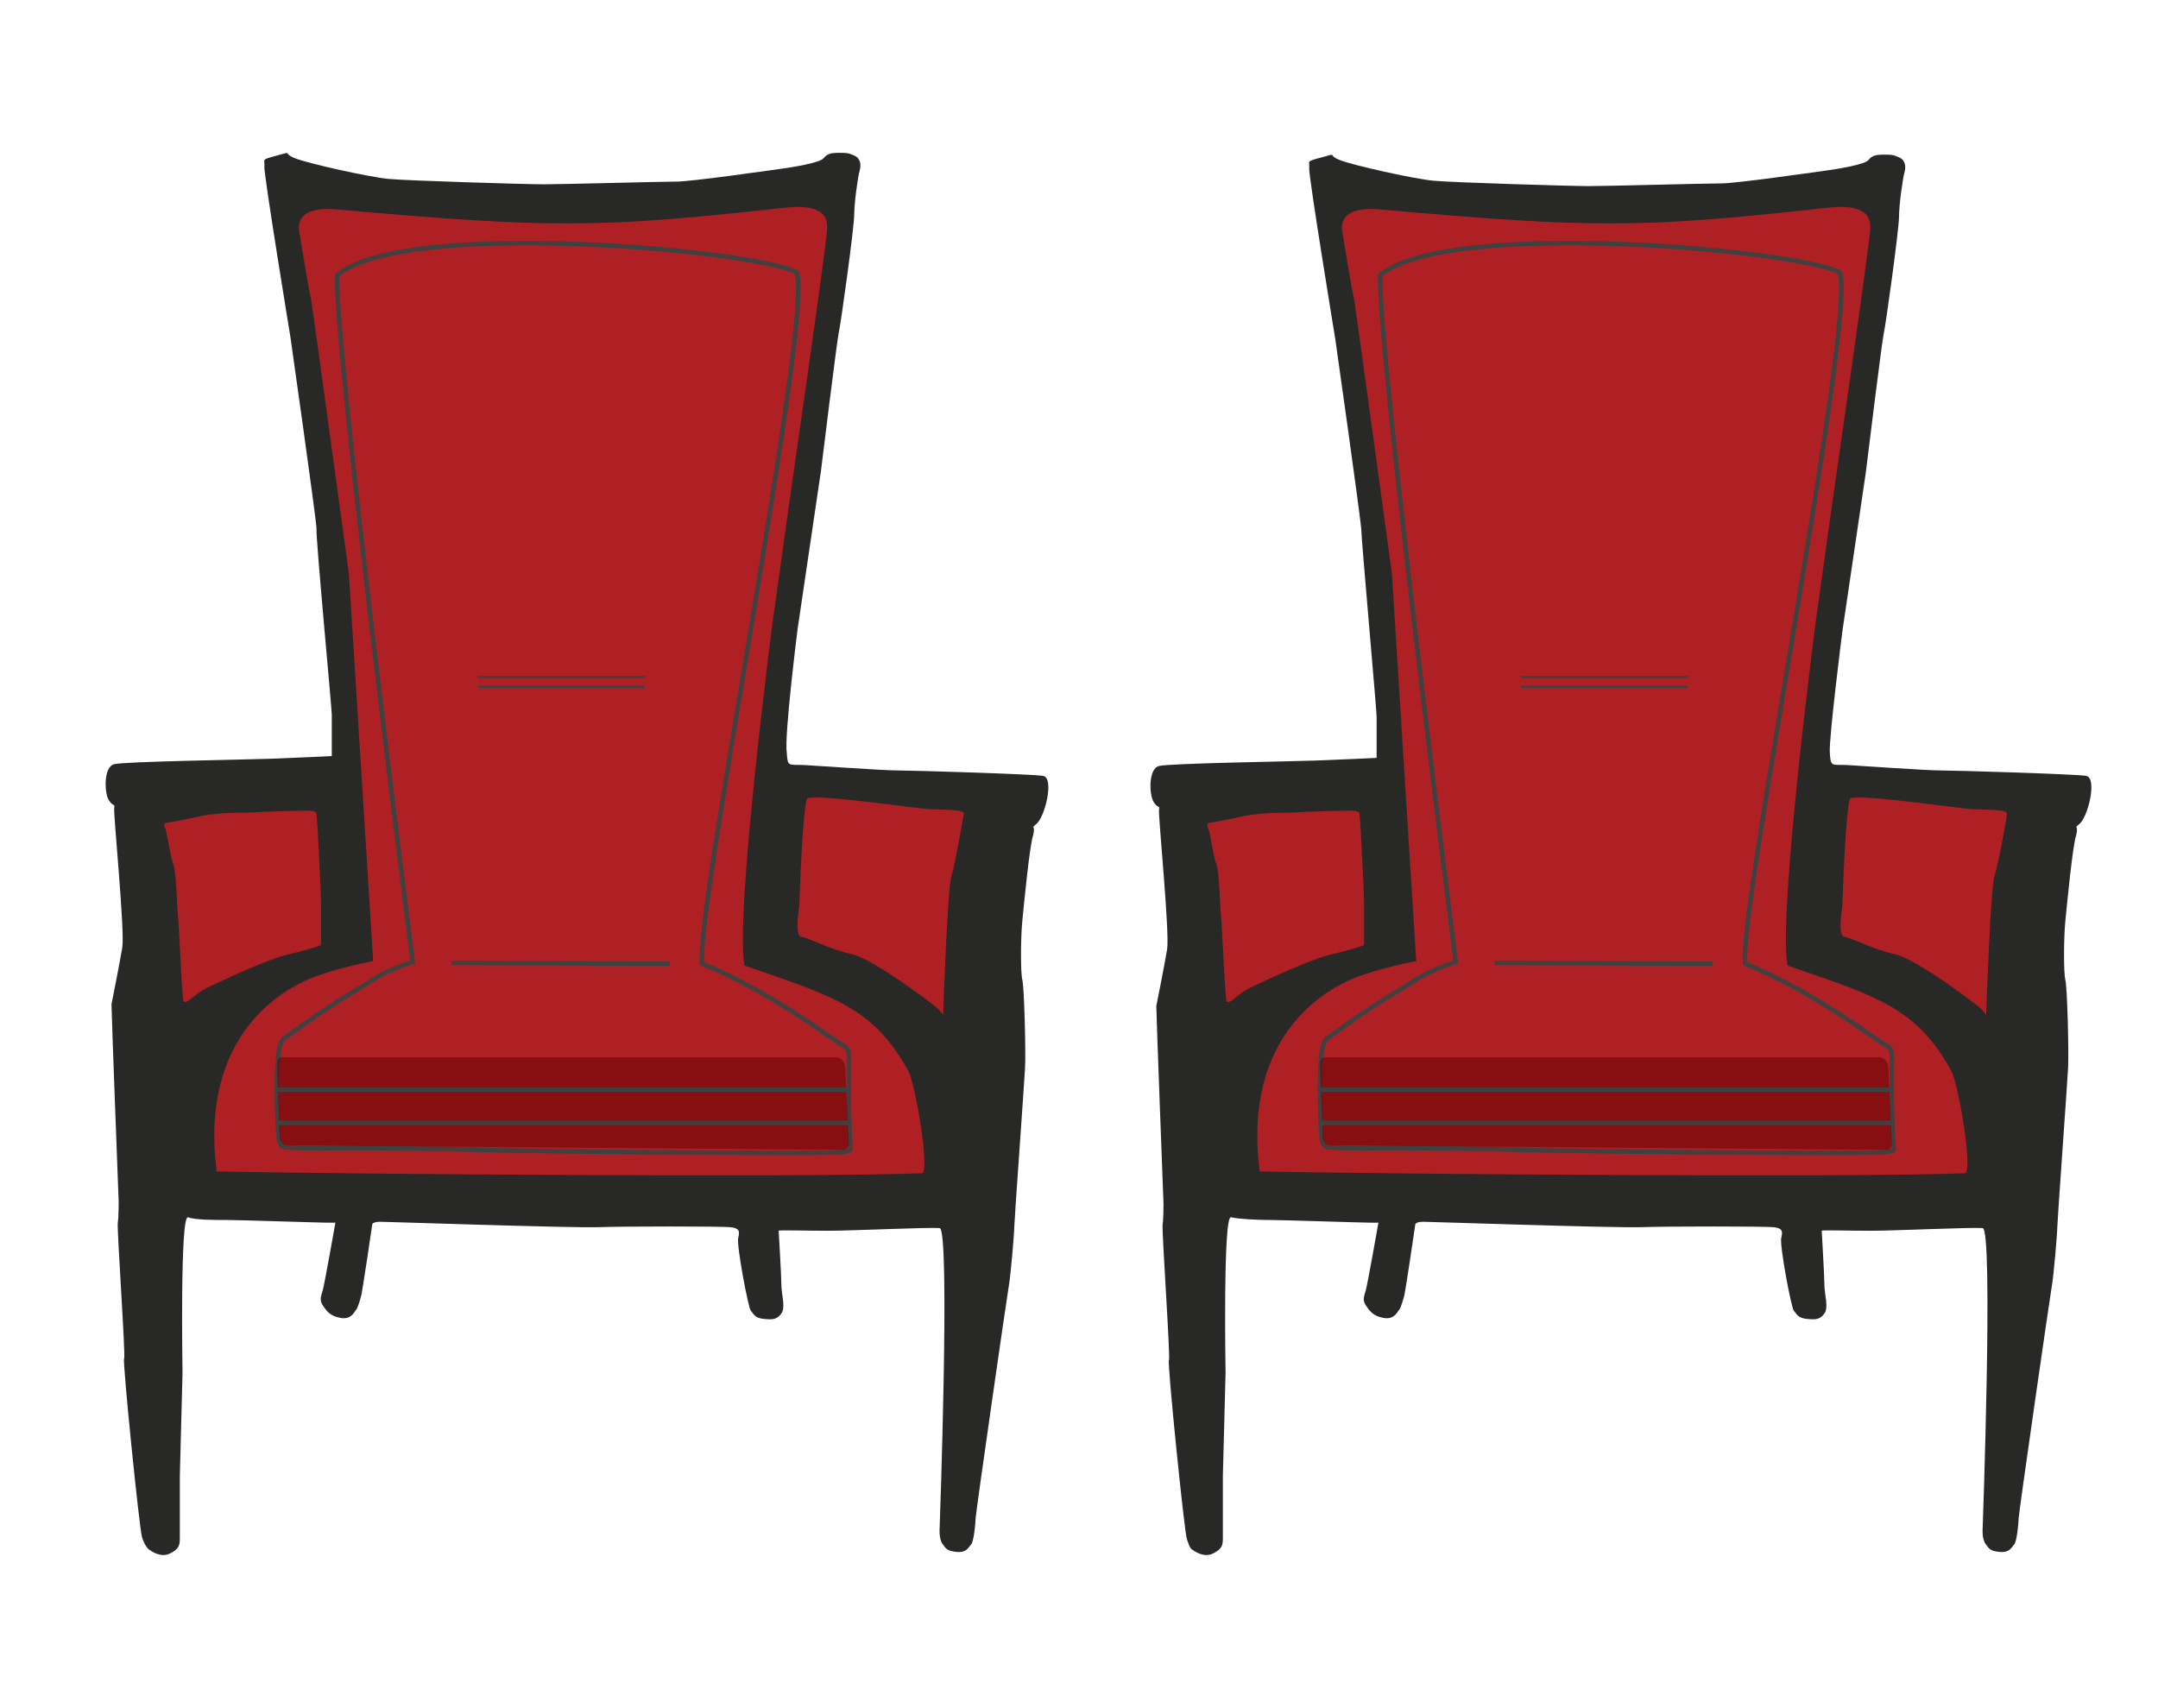 <?xml version="1.0" encoding="utf-8"?>
<!-- Generator: Adobe Illustrator 21.1.0, SVG Export Plug-In . SVG Version: 6.00 Build 0)  -->
<svg version="1.1" xmlns="http://www.w3.org/2000/svg" xmlns:xlink="http://www.w3.org/1999/xlink" x="0px" y="0px"
	 viewBox="0 0 240 190" style="enable-background:new 0 0 240 190;" xml:space="preserve">
<style type="text/css">
	.st0{display:none;}
	.st1{display:inline;}
	.st2{fill:#282827;}
	.st3{fill:#A80B0B;}
	.st4{fill:#AE2024;}
	.st5{fill:none;stroke:#3F4040;stroke-miterlimit:10;}
	.st6{opacity:0.53;fill:#660000;enable-background:new    ;}
	.st7{display:inline;fill:#939292;}
	.st8{fill:#1A0F10;}
	.st9{fill:#939292;}
	.st10{fill-rule:evenodd;clip-rule:evenodd;fill:#282827;}
	.st11{fill-rule:evenodd;clip-rule:evenodd;fill:#AE2024;}
	.st12{fill-rule:evenodd;clip-rule:evenodd;fill:none;stroke:#3F4040;stroke-width:0.5;stroke-miterlimit:10;}
	.st13{opacity:0.53;fill-rule:evenodd;clip-rule:evenodd;fill:#660000;}
	.st14{fill:none;stroke:#3F4040;stroke-width:0.5;stroke-miterlimit:10;}
	.st15{fill:none;stroke:#3F4040;stroke-width:0.25;stroke-miterlimit:10;}
</style>
<g id="Layer_1" class="st0">
	<g id="Layer_1_1_" class="st1">
		<g>
			<path class="st2" d="M132.2,172.9c1.2,0.9,2.1,0.7,2.4,0.5c1-0.5,1.1-0.9,1.1-1.7c0-2.4,0-7,0-7l0.3-11.6l0.6-13.3V138
				c0,0,0-0.4-0.3-0.6c-0.6-0.4-1.2-0.1-0.9-0.6s0.3-1.4,1.2-1.2s3,0.3,4.4,0.3s10.4,0.3,11.3,0.3c1,0,0.9,0,0.9,0s-1.2,6.9-1.5,7.5
				c-0.2,0.6-0.4,1.1,0,1.7c0.4,0.6,0.8,1.2,2,1.5s1.5-0.7,1.7-0.9s0.5-1.3,0.6-1.7s1.2-7.7,1.2-7.8s0.2-0.3,0.9-0.3
				c0.7,0.1,21.5,0.7,24.4,0.6c2.9-0.1,13.8-0.1,14.8,0s1.1,0.4,0.9,1.2s1.1,7.8,1.5,8.1c0.3,0.4,0.4,0.8,1.5,0.9
				c1,0.1,1.5,0.1,2-0.6c0.5-0.7,0-2.1,0-3.2c0-1-0.3-5.9-0.3-6.1c0-0.2,3,0,5.5,0s11.2-0.4,12.5-0.3c1.2,0.1,1.2-0.3,1.2,0.3
				s-0.7,1.1-0.7,1.1s-0.4,0.2-0.4,0.4c0,0.9,0,31.9,0,31.9s-0.1,1.1,0.3,1.7c0.4,0.6,0.6,0.8,1.4,0.9c1.3,0.2,1.5-0.5,1.8-0.8
				s0.5-2.4,0.5-3c0-0.5,3.5-25,3.8-26.1c0.2-1.1,0.3-2.3-0.3-2.9c-0.6-0.6-1.1-1.2-0.3-1.7s1.2-1.2,1.1-1.9c0-0.6,1.1-16,1.2-17.8
				s-0.1-9.2-0.3-9.9s-0.2-4.7,0-6.7s0.8-8.3,1.2-9.6c0.3-1.2-0.5-1.6,0.3-1.7s0.6,0.5,0.9-0.3c0.3-0.8,0.6-2.8,0.6-3.5
				s0.7-0.9-0.6-1.2c-1.2-0.2-14.5-0.6-16.2-0.6s-8.6-0.5-10.4-0.6s-1.9,0.3-2-1.5c-0.1-1.7,1.5-13.6,1.5-13.6l2.6-17.7
				c0,0,1.8-14.9,2-15.7s1.7-11.7,1.7-13.1s0.4-4.2,0.6-4.9c0.2-0.7,0.1-1.4-0.6-1.7c-0.7-0.4-0.8-0.3-1.7-0.3s-1.3,0.1-1.7,0.6
				s-3.4,1-4.9,1.2s-9.9,1.4-11.6,1.5S178.6,20,176.5,20c-2,0-15.3-0.4-17.4-0.6s-9-1.8-10.4-2.3c-1.5-0.6-0.1-0.8-2-0.3
				c-1.9,0.6-1.3,0.4-1.5,1.2c-0.1,0.7,2.9,19.1,2.9,19.1s3,20.6,2.9,21.5c-0.1,0.9,1.7,20.2,1.7,20.9s0,4.6,0,4.6s-4.2,0.2-7,0.3
				c-2.8,0.1-16.2,0.3-17.4,0.6c-1.2,0.3-1.3,0-1.2,0.6c0.1,0.6,0.1,2.7,0.6,3.5c0.5,0.8,0.7,0.3,0.6,0.9s1.2,13.8,0.9,15.7
				c-0.3,1.8-1.2,6.4-1.2,6.4c0,1.1,0.8,22.2,0.8,22.2s0,1.7-0.1,2.3c-0.1,0.9,1.1,0.3,1,1c0,0.8-0.3,1.3-0.9,1.7
				c-0.6,0.5,0.8,12.3,0.6,12.5s1.7,19.1,2,20S132.1,172.8,132.2,172.9z"/>
			<path class="st3" d="M134.8,88.5c2.9-0.5,3.5-0.8,5.3-1.1c1.8-0.3,2.8-0.2,4.4-0.3c1.6-0.1,7.6-0.3,8-0.3
				c0.5,0.1,0.5,0.1,0.6,0.6s0.5,11.2,0.6,11.9c0,0.7,0,6,0,6.1s-1.8,0.8-4.2,1.4s-7.2,3.2-9.1,4.2c-2,0.9-2.4,1.8-3,2.2
				c-0.6,0.4-0.5-0.7-0.6-1.4c-0.1-0.7-0.4-9.3-0.6-10.3c-0.1-1-0.2-6.2-0.6-7.2c-0.4-1-0.8-4-0.8-4.4
				C134.7,89.5,134,88.7,134.8,88.5z"/>
			<path class="st3" d="M201.9,87.7c1.3-0.6,14.4,1.3,16.4,1.4c1.9,0.1,4.8,0,4.7,0.6c-0.1,0.5-1.2,6.9-1.7,8.3s-1.1,17.3-1.1,18
				s0.1,0.1-0.8-0.6s-8.8-6.7-11.6-7.2c-2.8-0.6-5.7-2.1-6.7-2.2c-0.9-0.1-0.3-3.4-0.3-4.2C200.8,101.1,201.3,88,201.9,87.7z"/>
			<path class="st4" d="M157.3,106.3c0,0-4.2,0.8-7,2c-2.8,1.1-10.5,4.9-11.5,5.9s-2.1-1.2-1.4,1.7c0.7,2.9,0.5,3.8-0.3,5.9
				s-0.5,2.9,0,4.2c0.5,1.3-1.7,2.3,1.1,3.1s5.4,0.3,8.4,0.3s16.9-0.1,20.1,0c3.2,0.1,26.9,0.3,30.2,0.3s16.6,0.5,20.1,0.3
				s3.7,0.5,3.6-0.6c0-1,0.3-5.8,0-6.4c-0.3-0.7-0.6-3.5-0.3-3.9c0.3-0.5,1.4-1,0.3-1.4c-1.1-0.4-11.9-7.3-21.8-10.6
				c-1.1-5.6,0.8-12.7,0.3-14.5c-0.1-0.3,2.8-23.8,2.8-23.8s1.6-11.5,1.7-12.3s2-12.8,2-14.3s1.5-9.1,1.7-10.1s0.9-7,0.8-7.8
				s1.2-2.5-0.6-2.5s-3.3,0-4.2,0.3s-7.9,1.9-9.5,2c-1.6,0-14.1,0.4-16.8,0.6c-2.7,0.1-12.9-1-14.8-0.8s-9.5-1.3-10.3-1.4
				c-0.9-0.1-1.8-0.2-2.2,0.3s-1-0.1-0.8,1.1c0.1,1.2,1.2,7.5,1.4,8.7c0.2,1.2,4.2,30.8,4.2,30.8l2,21.5L157.3,106.3z"/>
			<path class="st5" d="M158.3,106.2c0,0-3.5,0.7-6.4,1.9c-2.7,1-4.4,1.9-7.7,3.7c-0.6,0.3-3.7,1.5-3.8,4.5
				c-0.2,2.9,0.1,2.7,0.2,4.8c0.1,2.5,0,2.6,0,3.9c0,1.1,0.2,1.9,0.4,2.4c0.1,0.2,0.3,0.5,0.6,0.5c3.6,0.3,6.5,0.1,9.3,0.1
				s13.1,0.1,16.1,0.2c3,0.1,24.4,0.3,27.5,0.3s14.9,0.1,18.1,0c2.5,0,3.1-0.2,3.1-0.4c-0.1-1.5-0.2-4.6-0.2-5.8
				c0-0.9,0-3.4-0.1-4.1c0-0.9,0.3-1.8-0.7-2.2c-1-0.4-9.5-6.3-18.4-9.5c-1-5.4,0.8-12.3,0.3-14.1c-0.1-0.3,2.5-23.1,2.5-23.1
				s1.5-11.1,1.5-12c0.1-0.8,1.8-12.4,1.8-13.9s1.4-8.8,1.5-9.8s0.8-6.8,0.8-7.6s1.1-2.4-0.5-2.4s-3,0-3.8,0.3
				c-0.9,0.3-7.2,1.9-8.6,1.9s-12.8,0.4-15.3,0.5c-2.4,0.1-11.7-1-13.5-0.8s-8.6-1.3-9.4-1.4c-0.8-0.1-1.7-0.2-2,0.3
				c-0.4,0.5-0.9-0.1-0.8,1.1c0.1,1.2,1.1,7.2,1.3,8.4s3.8,29.9,3.8,29.9l1.8,20.9L158.3,106.2z"/>
			<path class="st6" d="M215.5,127.5c0,0.5-0.4,0.9-0.9,0.9l-72.9-0.6c-0.5,0-0.9-0.4-0.9-0.9l-0.3-8.7c0-0.4,0.3-0.7,0.7-0.7H214
				c0.6,0,1.2,0.5,1.2,1.1L215.5,127.5z"/>
			<line class="st5" x1="142.7" y1="121.3" x2="212.4" y2="121.3"/>
			<line class="st5" x1="160.5" y1="106.1" x2="193.6" y2="106.3"/>
			<line class="st5" x1="143" y1="124.8" x2="212.7" y2="124.8"/>
		</g>
		<g>
			<path class="st2" d="M14.1,172.9c1.2,0.9,2.1,0.7,2.4,0.5c1-0.5,1.1-0.9,1.1-1.7c0-2.4,0-7,0-7l0.3-11.6l0.6-13.3V138
				c0,0,0-0.4-0.3-0.6c-0.6-0.4-1.2-0.1-0.9-0.6c0.3-0.5,0.3-1.4,1.2-1.2c0.8,0.3,3,0.3,4.4,0.3s10.4,0.3,11.3,0.3c1,0,0.9,0,0.9,0
				s-1.2,6.9-1.5,7.5c-0.2,0.6-0.4,1.1,0,1.7c0.4,0.6,0.8,1.2,2,1.5s1.5-0.7,1.7-0.9s0.5-1.3,0.6-1.7s1.2-7.7,1.2-7.8
				s0.2-0.3,0.9-0.3c0.7,0.1,21.5,0.7,24.4,0.6c2.9-0.1,13.8-0.1,14.8,0s1.1,0.4,0.9,1.2s1.1,7.8,1.5,8.1c0.3,0.4,0.4,0.8,1.5,0.9
				c1,0.1,1.5,0.1,2-0.6c0.5-0.7,0-2.1,0-3.2c0-1-0.3-5.9-0.3-6.1c0-0.2,3,0,5.5,0s11.2-0.4,12.5-0.3s1.2-0.3,1.2,0.3
				c-0.1,0.6-0.7,1.1-0.7,1.1s-0.4,0.2-0.4,0.4c0,0.9,0,31.9,0,31.9s-0.1,1.1,0.3,1.7c0.4,0.6,0.6,0.8,1.4,0.9
				c1.3,0.2,1.5-0.5,1.8-0.8s0.5-2.4,0.5-3c0-0.5,3.5-25,3.8-26.1c0.2-1.1,0.3-2.3-0.3-2.9c-0.6-0.6-1.1-1.2-0.3-1.7
				s1.2-1.2,1.1-1.9c0-0.6,1.1-16,1.2-17.8c0.1-1.9-0.1-9.2-0.3-9.9s-0.2-4.7,0-6.7s0.8-8.3,1.2-9.6s-0.5-1.6,0.3-1.7
				s0.6,0.5,0.9-0.3s0.6-2.8,0.6-3.5s0.7-0.9-0.6-1.2c-1.2-0.2-14.5-0.6-16.2-0.6s-8.6-0.5-10.4-0.6s-1.9,0.3-2-1.5
				c-0.1-1.7,1.5-13.6,1.5-13.6L90,52c0,0,1.8-14.9,2-15.7c0.2-0.8,1.7-11.7,1.7-13.1s0.4-4.2,0.6-4.9s0.1-1.4-0.6-1.7
				c-0.7-0.4-0.8-0.3-1.7-0.3c-0.9,0-1.3,0.1-1.7,0.6c-0.4,0.5-3.4,1-4.9,1.2s-9.9,1.4-11.6,1.5c-1.7,0-12.8,0.3-14.8,0.3
				s-15.3-0.4-17.4-0.6s-9-1.8-10.4-2.3c-1.5-0.6-0.1-0.8-2-0.3s-1.3,0.4-1.5,1.2C27.6,18.6,30.6,37,30.6,37s3,20.6,2.9,21.5
				s1.7,20.2,1.7,20.9s0,4.6,0,4.6s-4.2,0.2-7,0.3c-2.8,0.1-16.2,0.3-17.4,0.6s-1.3,0-1.2,0.6s0.1,2.7,0.6,3.5s0.7,0.3,0.6,0.9
				c-0.1,0.6,1.2,13.8,0.9,15.7c-0.3,1.8-1.2,6.4-1.2,6.4c0,1.1,0.8,22.2,0.8,22.2s0,1.7-0.1,2.3c-0.1,0.9,1.1,0.3,1,1
				c0,0.8-0.3,1.3-0.9,1.7c-0.6,0.5,0.8,12.3,0.6,12.5s1.7,19.1,2,20C13.8,172.6,14,172.8,14.1,172.9z"/>
			<path class="st3" d="M16.7,88.5c2.9-0.5,3.5-0.8,5.3-1.1c1.8-0.3,2.8-0.2,4.4-0.3s7.6-0.3,8-0.3S35,87,35,87.4
				c0.1,0.5,0.5,11.2,0.6,11.9c0,0.7,0,6,0,6.1s-1.8,0.8-4.2,1.4s-7.2,3.2-9.1,4.2c-2,0.9-2.4,1.8-3,2.2s-0.5-0.7-0.6-1.4
				s-0.4-9.3-0.6-10.3c-0.1-1-0.2-6.2-0.6-7.2s-0.8-4-0.8-4.4C16.7,89.5,15.9,88.7,16.7,88.5z"/>
			<path class="st3" d="M83.9,87.7c1.3-0.6,14.4,1.3,16.4,1.4s4.8,0,4.7,0.6c-0.1,0.5-1.2,6.9-1.7,8.3s-1.1,17.3-1.1,18
				s0.1,0.1-0.8-0.6s-8.8-6.7-11.6-7.2c-2.8-0.6-5.7-2.1-6.7-2.2c-0.9-0.1-0.3-3.4-0.3-4.2C82.8,101.1,83.2,88,83.9,87.7z"/>
			<path class="st4" d="M39.2,106.3c0,0-4.2,0.8-7,2c-2.8,1.1-10.5,4.9-11.5,5.9s-2.1-1.2-1.4,1.7c0.7,2.9,0.5,3.8-0.3,5.9
				s-0.5,2.9,0,4.2s-1.7,2.3,1.1,3.1s5.4,0.3,8.4,0.3s16.9-0.1,20.1,0s26.9,0.3,30.2,0.3s16.6,0.5,20.1,0.3s3.7,0.5,3.6-0.6
				c0-1,0.3-5.8,0-6.4c-0.3-0.7-0.6-3.5-0.3-3.9c0.3-0.5,1.4-1,0.3-1.4s-11.9-7.3-21.8-10.6c-1.1-5.6,0.8-12.7,0.3-14.5
				c0.1-0.6,3-24.1,3-24.1s1.6-11.5,1.7-12.3s2-12.8,2-14.3s1.5-9.1,1.7-10.1c0.2-1,0.9-7,0.8-7.8c0-0.9,1.2-2.5-0.6-2.5
				c-1.8,0-3.3,0-4.2,0.3c-0.9,0.3-7.9,1.9-9.5,2s-14.1,0.4-16.8,0.6s-12.9-1-14.8-0.8s-9.5-1.3-10.3-1.4c-0.9-0.1-1.8-0.2-2.2,0.3
				c-0.4,0.5-1-0.1-0.8,1.1s1.2,7.5,1.4,8.7c0.2,1.2,4.2,30.8,4.2,30.8l2,21.5L39.2,106.3z"/>
			<path class="st5" d="M40.3,106.2c0,0-3.5,0.7-6.4,1.9c-2.7,1-4.4,1.9-7.7,3.7c-0.6,0.3-3.7,1.5-3.8,4.5c-0.2,2.9,0.1,2.7,0.2,4.8
				c0.1,2.5,0,2.6,0,3.9c0,1.1,0.2,1.9,0.4,2.4c0.1,0.2,0.3,0.5,0.6,0.5c3.6,0.3,6.5,0.1,9.3,0.1s13.1,0.1,16.1,0.2
				c3,0.1,24.4,0.3,27.5,0.3s14.9,0.1,18.1,0c2.5,0,3.1-0.2,3.1-0.4c-0.1-1.5-0.2-4.6-0.2-5.8c0-0.9,0-3.4-0.1-4.1
				c0-0.9,0.3-1.8-0.7-2.2c-1-0.4-9.5-6.3-18.4-9.5c-1-5.4,0.8-12.3,0.3-14.1c-0.1-0.3,2.5-23.1,2.5-23.1s1.5-11.1,1.5-12
				c0.1-0.8,1.8-12.4,1.8-13.9s1.4-8.8,1.5-9.8s0.8-6.8,0.8-7.6s1.1-2.4-0.5-2.4s-3,0-3.8,0.3c-0.9,0.3-7.2,1.9-8.6,1.9
				c-1.5,0-12.8,0.4-15.3,0.5c-2.4,0.1-11.7-1-13.5-0.8s-8.6-1.3-9.4-1.4c-0.8-0.1-1.7-0.2-2,0.3c-0.4,0.5-0.9-0.1-0.8,1.1
				c0.1,1.2,1.1,7.2,1.3,8.4s3.8,29.9,3.8,29.9l1.8,20.9L40.3,106.2z"/>
			<path class="st6" d="M97.5,127.5c0,0.5-0.4,0.9-0.9,0.9l-72.9-0.6c-0.5,0-0.9-0.4-0.9-0.9l-0.3-8.7c0-0.4,0.3-0.7,0.7-0.7h72.7
				c0.6,0,1.2,0.5,1.2,1.1L97.5,127.5z"/>
			<line class="st5" x1="24.7" y1="121.3" x2="94.4" y2="121.3"/>
			<line class="st5" x1="42.4" y1="106.1" x2="75.6" y2="106.3"/>
			<line class="st5" x1="25" y1="124.8" x2="94.7" y2="124.8"/>
		</g>
	</g>
	<g id="Layer_2">
		<path class="st7" d="M28.5,91.9c3.2-0.5,3.8-0.9,5.7-1.2c1.9-0.3,3.1-0.2,4.8-0.3s8.2-0.4,8.7-0.3s0.5,0.1,0.6,0.6
			s0.5,12.1,0.6,12.9s0,6.5,0,6.6s-2,0.8-4.5,1.5s-7.8,3.5-9.9,4.5s-2.6,2-3.3,2.4c-0.7,0.5-0.5-0.8-0.6-1.5S30.1,107,30,106
			s-0.2-6.7-0.6-7.8s-0.8-4.3-0.9-4.8C28.5,92.9,27.7,92.1,28.5,91.9z"/>
		<g class="st1">
			<path class="st8" d="M11.4,175.6c1.2,0.9,2.4,0.1,2.7,0.3s0.7,0.4,0.3,0.3c-0.4-0.1,0.6-9,0.6-9l0.3-12l0.6-13.8v-1.8
				c0,0,0.4-0.3-0.3-0.6s-1.2-0.1-0.9-0.6s0.3-1.5,1.2-1.2c0.9,0.3,3.1,0.3,4.5,0.3c1.4,0,10.7,0.3,11.7,0.3s0.9,0,0.9,0
				s-1.3,7.1-1.5,7.8s-0.4,1.2,0,1.8s0.9,1.3,2.1,1.5c1.2,0.2,1.6-0.7,1.8-0.9s0.5-1.4,0.6-1.8c0.1-0.4,1.2-8,1.2-8.1
				s0.2-0.4,0.9-0.3s22.3,0.7,25.2,0.6c3-0.1,14.3-0.1,15.3,0s1.1,0.4,0.9,1.2s1.2,8,1.5,8.4s0.4,0.8,1.5,0.9
				c1.1,0.1,1.6,0.1,2.1-0.6c0.5-0.7,0-2.2,0-3.3c0-1-0.3-6.1-0.3-6.3s3.1,0,5.7,0s11.6-0.4,12.9-0.3c1.3,0.1,1.3-0.4,1.2,0.3
				c-0.1,0.7-0.9,1.2-0.9,1.2s-0.3-0.7-0.3,0.3s0,33,0,33s0.1,1.1,0.6,1.8s-0.2,0.8,1.2,0.9c1.4,0.1,1.1-0.4,1.5-0.6
				c0.4-0.2,0.7-2.9,0.9-3.3c0.2-0.4,3.7-25.8,3.9-27s0.3-2.3-0.3-3c-0.6-0.7-1.1-1.2-0.3-1.8c0.8-0.6,1.4-0.9,1.2-1.5
				c-0.2-0.6,1.1-17,1.2-18.9c0.1-2-0.1-9.5-0.3-10.2c-0.2-0.7-0.3-4.8,0-6.9s0.9-8.6,1.2-9.9c0.3-1.3-0.5-1.7,0.3-1.8
				c0.8-0.1,0.6,0.6,0.9-0.3s0.6-2.9,0.6-3.6s0.7-1-0.6-1.2c-1.3-0.2-15-0.6-16.8-0.6s-8.9-0.5-10.8-0.6s-2,0.3-2.1-1.5
				c0-1.8,1.6-14.2,1.6-14.2l2.7-18.3c0,0,1.9-15.4,2.1-16.2s1.8-12.1,1.8-13.5s0.4-4.4,0.6-5.1c0.2-0.7,0.1-1.4-0.6-1.8
				s-0.8-0.3-1.8-0.3s-1.4,0.1-1.8,0.6s-3.6,1-5.1,1.2c-1.6,0.2-10.3,1.5-12,1.5s-13.2,0.3-15.3,0.3s-15.8-0.4-18-0.6
				s-9.3-1.8-10.8-2.4c-1.5-0.6-0.1-0.9-2.1-0.3s-1.4,0.4-1.5,1.2c-0.1,0.8,3,19.8,3,19.8s3.1,21.3,3,22.2s1.8,20.9,1.8,21.6
				c0,0.7,0,4.8,0,4.8s-4.3,0.2-7.2,0.3c-2.9,0.1-16.8,0.3-18,0.6c-1.2,0.3-1.3,0-1.2,0.6C6.5,85.8,6.5,88,7,88.8s0.7,0.3,0.6,0.9
				s1.2,14.3,0.9,16.2s-1.2,6.6-1.2,6.6c0,1.1,0.9,24.6,0.9,24.6s-0.6,0.1,0,0.9c0.6,0.8,0.9,0.1,0.9,0.9s-0.3,1.3-0.9,1.8
				s0.8,12.8,0.6,12.9s1.8,19.8,2.1,20.7C11.1,175.4,11.3,175.5,11.4,175.6z"/>
			<path class="st9" d="M41.2,109c0,0-3.7,0.8-6.2,2c-2.4,1.1-9.2,4.9-10.1,5.9s-1.9-1.2-1.2,1.7c0.6,2.9,0.5,3.9-0.2,5.9
				s-0.5,2.9,0,4.2c0.5,1.3-1.5,2.3,1,3.1s4.7,0.3,7.4,0.3s14.9-0.1,17.8,0s23.7,0.3,26.7,0.3s14.7,0.5,17.8,0.3
				c3.1-0.2,3.2,0.5,3.2-0.6c0-1,0.2-5.8,0-6.5s-0.6-3.5-0.2-3.9c0.3-0.5,1.2-1,0.2-1.4s-10.5-7.3-19.3-10.7
				c-1-5.6,0.8-12.8,0.2-14.6c-0.1-0.5,2.4-24,2.4-24s1.4-11.5,1.5-12.4s1.7-12.8,1.7-14.3s1.3-9.1,1.5-10.1c0.1-1,0.8-7,0.7-7.9
				c0-0.9,1.1-2.5-0.5-2.5s-2.9,0-3.7,0.3c-0.8,0.3-7,1.9-8.4,2c-1.4,0-12.4,0.4-14.8,0.6c-2.4,0.1-11.4-1-13.1-0.8
				c-1.7,0.2-8.4-1.3-9.1-1.4c-0.8-0.1-1.6-0.2-2,0.3s-0.9-0.1-0.7,1.1c0.1,1.2,1,7.5,1.2,8.7s3.7,30.9,3.7,30.9L40.5,87L41.2,109z"
				/>
		</g>
		<g class="st1">
			<path class="st8" d="M129.1,175.6c1.2,0.9,2.4,0.1,2.7,0.3s0.7,0.4,0.3,0.3c-0.4-0.1,0.6-9,0.6-9l0.3-12l0.6-13.8v-1.8
				c0,0,0.4-0.3-0.3-0.6s-1.2-0.1-0.9-0.6s0.3-1.5,1.2-1.2s3.1,0.3,4.5,0.3s10.7,0.3,11.7,0.3s0.9,0,0.9,0s-1.3,7.1-1.5,7.8
				s-0.4,1.2,0,1.8s0.9,1.3,2.1,1.5c1.2,0.2,1.6-0.7,1.8-0.9s0.5-1.4,0.6-1.8c0.1-0.4,1.2-8,1.2-8.1s0.2-0.4,0.9-0.3
				s22.3,0.7,25.2,0.6s14.3-0.1,15.3,0s1.1,0.4,0.9,1.2c-0.2,0.8,1.2,8,1.5,8.4s0.4,0.8,1.5,0.9s1.6,0.1,2.1-0.6
				c0.5-0.7,0-2.2,0-3.3c0-1-0.3-6.1-0.3-6.3s3.1,0,5.7,0c2.6,0,11.6-0.4,12.9-0.3c1.3,0.1,1.3-0.4,1.2,0.3s-0.9,1.2-0.9,1.2
				s-0.3-0.7-0.3,0.3s0,33,0,33s0.1,1.1,0.6,1.8s-0.2,0.8,1.2,0.9c1.4,0.1,1.1-0.4,1.5-0.6c0.4-0.2,0.7-2.9,0.9-3.3
				c0.2-0.4,3.7-25.8,3.9-27s0.3-2.3-0.3-3s-1.1-1.2-0.3-1.8s1.4-0.9,1.2-1.5s1.1-17,1.2-18.9c0.1-2-0.1-9.5-0.3-10.2
				s-0.3-4.8,0-6.9s0.9-8.6,1.2-9.9s-0.5-1.7,0.3-1.8s0.6,0.6,0.9-0.3c0.3-0.9,0.6-2.9,0.6-3.6s0.7-1-0.6-1.2s-15-0.6-16.8-0.6
				s-8.9-0.5-10.8-0.6c-1.9-0.1-2,0.3-2.1-1.5s1.5-14.1,1.5-14.1l2.7-18.3c0,0,1.9-15.4,2.1-16.2s1.8-12.1,1.8-13.5s0.4-4.4,0.6-5.1
				c0.2-0.7,0.1-1.4-0.6-1.8s-0.8-0.3-1.8-0.3s-1.4,0.1-1.8,0.6c-0.4,0.5-3.6,1-5.1,1.2s-10.3,1.5-12,1.5s-13.2,0.3-15.3,0.3
				s-15.8-0.4-18-0.6s-9.3-1.8-10.8-2.4c-1.5-0.6-0.1-0.9-2.1-0.3c-2,0.6-1.4,0.4-1.5,1.2c-0.1,0.8,3,19.8,3,19.8s3.1,21.3,3,22.2
				s1.8,20.9,1.8,21.6s0,4.8,0,4.8s-4.3,0.2-7.2,0.3c-2.9,0.1-16.8,0.3-18,0.6c-1.2,0.3-1.3,0-1.2,0.6c0.1,0.6,0.1,2.8,0.6,3.6
				c0.5,0.8,0.7,0.3,0.6,0.9s1.2,14.3,0.9,16.2c-0.3,1.9-1.2,6.6-1.2,6.6c0,1.1,0.9,24.6,0.9,24.6s-0.6,0.1,0,0.9s0.9,0.1,0.9,0.9
				c0,0.8-0.3,1.3-0.9,1.8s0.8,12.8,0.6,12.9c-0.2,0.2,1.8,19.8,2.1,20.7S129,175.5,129.1,175.6z"/>
			<path class="st9" d="M131.2,89.4c3.2-0.5,3.8-0.9,5.7-1.2c1.9-0.3,3.1-0.2,4.8-0.3c1.7-0.1,8.2-0.4,8.7-0.3s0.5,0.1,0.6,0.6
				s0.5,12.1,0.6,12.9s0,6.5,0,6.6s-2,0.8-4.5,1.5s-7.8,3.5-9.9,4.5s-2.6,2-3.3,2.4c-0.7,0.5-0.5-0.8-0.6-1.5s-0.5-10.1-0.6-11.1
				s-0.2-6.7-0.6-7.8c-0.4-1.1-0.8-4.3-0.9-4.8C131.2,90.5,130.3,89.6,131.2,89.4z"/>
			<path class="st9" d="M203,88.5c1.4-0.7,15.6,1.4,17.7,1.5c2.1,0.1,5.2,0,5.1,0.6c-0.1,0.6-1.3,7.5-1.8,9s-1.2,18.7-1.2,19.5
				s0.1,0.1-0.9-0.6s-9.6-7.2-12.6-7.8c-3-0.6-6.2-2.3-7.2-2.4s-0.3-3.7-0.3-4.5C201.8,103,202.3,88.9,203,88.5z"/>
			<path class="st9" d="M158.9,109c0,0-3.7,0.8-6.2,2c-2.4,1.1-9.2,4.9-10.1,5.9c-0.9,1-1.9-1.2-1.2,1.7c0.6,2.9,0.5,3.9-0.2,5.9
				s-0.5,2.9,0,4.2c0.5,1.3-1.5,2.3,1,3.1s4.7,0.3,7.4,0.3s14.9-0.1,17.8,0s23.7,0.3,26.7,0.3s14.7,0.5,17.8,0.3s3.2,0.5,3.2-0.6
				s0.2-5.8,0-6.5s-0.6-3.5-0.2-3.9c0.3-0.5,1.2-1,0.2-1.4s-10.5-7.3-19.3-10.7c-1-5.6,0.8-12.8,0.2-14.6
				c-0.1-0.3,2.5-23.9,2.5-23.9s1.4-11.5,1.5-12.4s1.7-12.8,1.7-14.3s1.3-9.1,1.5-10.1c0.1-1,0.8-7,0.7-7.9c0-0.9,1.1-2.5-0.5-2.5
				s-2.9,0-3.7,0.3s-7,1.9-8.4,2c-1.4,0-12.4,0.4-14.8,0.6s-11.4-1-13.1-0.8c-1.7,0.2-8.4-1.3-9.1-1.4s-1.6-0.2-2,0.3
				s-0.9-0.1-0.7,1.1c0.1,1.2,1,7.5,1.2,8.7s3.7,30.9,3.7,30.9l1.7,21.7L158.9,109z"/>
		</g>
	</g>
</g>
<g id="Layer_2_1_">
	<g>
		<path class="st10" d="M132.5,172.3c1.2,0.9,2,0.7,2.4,0.5c1-0.5,1.1-0.9,1.1-1.7c0-2.4,0-6.9,0-6.9l0.3-11.5
			c0,0-0.3-17.5,0.6-17.3s2.9,0.3,4.3,0.3c1.4,0,10.3,0.3,11.2,0.3s0.9,0,0.9,0s-1.2,6.8-1.4,7.5s-0.4,1.1,0,1.7
			c0.4,0.6,0.8,1.2,2,1.4c1.2,0.2,1.5-0.7,1.7-0.9c0.2-0.2,0.5-1.3,0.6-1.7c0.1-0.4,1.2-7.7,1.2-7.8c0-0.1,0.2-0.3,0.9-0.3
			s21.3,0.7,24.2,0.6c2.8-0.1,13.7-0.1,14.7,0c1,0.1,1.1,0.4,0.9,1.2c-0.2,0.8,1.1,7.7,1.4,8.1c0.3,0.3,0.4,0.8,1.4,0.9
			c1,0.1,1.5,0.1,2-0.6c0.5-0.7,0-2.1,0-3.2c0-1-0.3-5.9-0.3-6s2.9,0,5.5,0s11.1-0.4,12.4-0.3c1.2,0.1,0,33.4,0,33.4
			s-0.1,1.1,0.3,1.7c0.4,0.6,0.6,0.8,1.4,0.9c1.3,0.2,1.5-0.5,1.8-0.8c0.3-0.3,0.5-2.4,0.5-2.9c0-0.5,3.5-24.8,3.7-25.9
			c0.2-1.1,0.6-5.8,0.6-6.5c0-0.6,1.1-15.8,1.2-17.7c0.1-1.9-0.1-9.1-0.3-9.8c-0.2-0.7-0.2-4.6,0-6.6c0.2-2,0.8-8.3,1.2-9.5
			c0.3-1.2-0.3-0.7,0.3-1.2c1-0.7,2.1-5.2,0.8-5.4c-1.2-0.2-14.4-0.6-16.1-0.6c-1.7,0-8.6-0.5-10.4-0.6c-1.8-0.1-1.9,0.3-2-1.4
			c-0.1-1.7,1.4-13.5,1.4-13.5l2.6-17.6c0,0,1.8-14.7,2-15.5c0.2-0.8,1.7-11.6,1.7-13c0-1.3,0.4-4.2,0.6-4.9
			c0.2-0.7,0.1-1.4-0.6-1.7s-0.8-0.3-1.7-0.3c-0.9,0-1.3,0.1-1.7,0.6s-3.4,1-4.9,1.2c-1.5,0.2-9.8,1.4-11.5,1.4
			c-1.7,0-12.7,0.3-14.7,0.3c-2,0-15.2-0.4-17.3-0.6c-2.1-0.2-8.9-1.7-10.4-2.3c-1.5-0.6-0.1-0.8-2-0.3c-1.9,0.5-1.3,0.4-1.4,1.2
			c-0.1,0.7,2.9,19,2.9,19s2.9,20.4,2.9,21.3s1.7,20,1.7,20.7s0,4.6,0,4.6s-4.1,0.2-6.9,0.3c-2.8,0.1-16.1,0.3-17.3,0.6
			c-1.2,0.3-1.1,3.2-0.6,4c0.5,0.8,0.7,0.3,0.6,0.9c-0.1,0.6,1.2,13.7,0.9,15.5c-0.3,1.8-1.2,6.3-1.2,6.3c0,1.1,0.8,22,0.8,22
			s0,1.7-0.1,2.3c-0.1,0.9,0.9,15,0.7,15.1c-0.2,0.2,1.7,19,2,19.9S132.4,172.2,132.5,172.3z"/>
		<path class="st11" d="M134.6,91.5c2.7-0.4,3.2-0.7,4.8-0.9c1.6-0.2,2.6-0.2,4-0.2c1.4-0.1,6.9-0.3,7.3-0.2s0.5,0.1,0.5,0.4
			c0.1,0.4,0.5,9,0.5,9.6c0,0.6,0,4.9,0,4.9c0,0.1-1.7,0.6-3.8,1.1c-2.1,0.5-6.6,2.6-8.3,3.4c-1.8,0.8-2.2,1.5-2.8,1.8
			s-0.4-0.6-0.5-1.1c-0.1-0.5-0.4-7.5-0.5-8.3c-0.1-0.8-0.2-5-0.5-5.8c-0.3-0.8-0.7-3.2-0.8-3.6C134.5,92.2,133.9,91.6,134.6,91.5z"
			/>
		<path class="st11" d="M205.8,88.8c1.1-0.5,11.9,1.1,13.5,1.2c1.6,0.1,3.9,0,3.9,0.5s-1,5.8-1.4,7c-0.4,1.2-0.9,14.5-0.9,15.1
			c0,0.6,0,0.1-0.7-0.5c-0.7-0.6-7.3-5.6-9.6-6c-2.3-0.5-4.7-1.8-5.5-1.9c-0.7-0.1-0.3-2.8-0.2-3.5C204.9,100,205.3,89.1,205.8,88.8
			z"/>
		<path class="st11" d="M157.5,106.9c0,0-4.2,0.8-6.9,1.9c-2.7,1.1-12.5,6-10.5,21.5c14,0.3,67,0.7,78.4,0.2c1,0-0.7-10-1.5-11.4
			c-3.9-7.1-8.4-8.3-18.2-11.7c-1.1-5.6,3.1-38,3.1-38s1.6-11.4,1.7-12.2c0.1-0.8,4.5-31.1,4.4-31.9c0-0.9-0.2-2.7-4.7-2.2
			c-20.7,2.3-26.1,2.3-49.8,0.2c-3-0.3-4.6,0.6-4.2,2.6c0.2,1.2,1,6.2,1.3,7.4c0.2,1.2,4.2,30.5,4.2,30.5L157.5,106.9z"/>
		<path class="st12" d="M161.9,107c0,0-2.5,0.7-4.8,2.2c-2.1,1.4-3,1.6-9.5,6.3c-0.4,0.3-0.8,1.1-0.8,5.6c0,2.4,0.1,5.5,0.3,6
			c0.1,0.2,0.3,0.4,0.5,0.5c3,0.2,5.5,0.1,7.9,0.1c2.3,0,11.2,0.1,13.7,0.2c2.5,0.1,20.8,0.3,23.4,0.3s12.7,0.1,15.4,0
			c2.1,0,2.7-0.2,2.6-0.4c-0.1-1.4-0.2-4.4-0.2-5.5c0-0.8,0-3.3,0-3.9c0-0.9,0.2-1.7-0.6-2.1c-0.9-0.4-8-6-15.7-9.1
			c-0.9-5.2,12.4-72.1,10.5-76.9c-4.2-2.4-43.4-6.1-51.1,0.3C153.2,38.8,161.9,107,161.9,107z"/>
		<path class="st13" d="M210.4,127.1c0,0.5-0.3,0.9-0.7,0.8l-61.8-0.5c-0.4,0-0.8-0.4-0.8-0.9l-0.3-8.2c0-0.4,0.2-0.7,0.6-0.7h61.6
			c0.5,0,1,0.5,1,1.1L210.4,127.1z"/>
		<line class="st14" x1="146.8" y1="121.2" x2="210.4" y2="121.2"/>
		<line class="st14" x1="166.2" y1="107.1" x2="190.5" y2="107.2"/>
		<line class="st14" x1="146.8" y1="124.9" x2="210.3" y2="124.9"/>
		<line class="st15" x1="169.1" y1="75.3" x2="187.7" y2="75.3"/>
		<line class="st15" x1="169.1" y1="76.4" x2="187.7" y2="76.4"/>
	</g>
	<g>
		<path class="st10" d="M16.5,172.3c1.2,0.9,2,0.7,2.4,0.5c1-0.5,1.1-0.9,1.1-1.7c0-2.4,0-6.9,0-6.9l0.3-11.5c0,0-0.3-17.5,0.6-17.3
			c0.8,0.3,2.9,0.3,4.3,0.3c1.4,0,10.3,0.3,11.2,0.3s0.9,0,0.9,0s-1.2,6.8-1.4,7.5s-0.4,1.1,0,1.7c0.4,0.6,0.8,1.2,2,1.4
			c1.2,0.2,1.5-0.7,1.7-0.9s0.5-1.3,0.6-1.7c0.1-0.4,1.2-7.7,1.2-7.8s0.2-0.3,0.9-0.3s21.3,0.7,24.2,0.6c2.8-0.1,13.7-0.1,14.7,0
			c1,0.1,1.1,0.4,0.9,1.2c-0.2,0.8,1.1,7.7,1.4,8.1c0.3,0.3,0.4,0.8,1.4,0.9c1,0.1,1.5,0.1,2-0.6c0.5-0.7,0-2.1,0-3.2
			c0-1-0.3-5.9-0.3-6s2.9,0,5.5,0s11.1-0.4,12.4-0.3c1.2,0.1,0,33.4,0,33.4s-0.1,1.1,0.3,1.7c0.4,0.6,0.6,0.8,1.4,0.9
			c1.3,0.2,1.5-0.5,1.8-0.8c0.3-0.3,0.5-2.4,0.5-2.9c0-0.5,3.5-24.8,3.7-25.9s0.6-5.8,0.6-6.5c0-0.6,1.1-15.8,1.2-17.7
			s-0.1-9.1-0.3-9.8c-0.2-0.7-0.2-4.6,0-6.6c0.2-2,0.8-8.3,1.2-9.5c0.3-1.2-0.3-0.7,0.3-1.2c1-0.7,2.1-5.2,0.8-5.4
			s-14.4-0.6-16.1-0.6s-8.6-0.5-10.4-0.6c-1.8-0.1-1.9,0.3-2-1.4C87.2,81.9,88.7,70,88.7,70l2.6-17.6c0,0,1.8-14.7,2-15.5
			s1.7-11.6,1.7-13c0-1.3,0.4-4.2,0.6-4.9s0.1-1.4-0.6-1.7s-0.8-0.3-1.7-0.3c-0.9,0-1.3,0.1-1.7,0.6s-3.4,1-4.9,1.2
			c-1.5,0.2-9.8,1.4-11.5,1.4c-1.7,0-12.7,0.3-14.7,0.3c-2,0-15.2-0.4-17.3-0.6c-2.1-0.2-8.9-1.7-10.4-2.3c-1.5-0.6-0.1-0.8-2-0.3
			s-1.3,0.4-1.4,1.2c-0.1,0.7,2.9,19,2.9,19s2.9,20.4,2.9,21.3c-0.1,0.9,1.7,20,1.7,20.7c0,0.7,0,4.6,0,4.6s-4.1,0.2-6.9,0.3
			c-2.8,0.1-16.1,0.3-17.3,0.6s-1.1,3.2-0.6,4c0.5,0.8,0.7,0.3,0.6,0.9c-0.1,0.6,1.2,13.7,0.9,15.5c-0.3,1.8-1.2,6.3-1.2,6.3
			c0,1.1,0.8,22,0.8,22s0,1.7-0.1,2.3c-0.1,0.9,0.9,15,0.7,15.1c-0.2,0.2,1.7,19,2,19.9S16.4,172.2,16.5,172.3z"/>
		<path class="st11" d="M18.6,91.5c2.7-0.4,3.2-0.7,4.8-0.9c1.6-0.2,2.6-0.2,4-0.2c1.4-0.1,6.9-0.3,7.3-0.2s0.5,0.1,0.5,0.4
			c0.1,0.4,0.5,9,0.5,9.6c0,0.6,0,4.9,0,4.9c0,0.1-1.7,0.6-3.8,1.1c-2.1,0.5-6.6,2.6-8.3,3.4c-1.8,0.8-2.2,1.5-2.8,1.8
			c-0.6,0.3-0.4-0.6-0.5-1.1c-0.1-0.5-0.4-7.5-0.5-8.3s-0.2-5-0.5-5.8s-0.7-3.2-0.8-3.6C18.5,92.2,17.9,91.6,18.6,91.5z"/>
		<path class="st11" d="M89.8,88.8c1.1-0.5,11.9,1.1,13.5,1.2s3.9,0,3.9,0.5c-0.1,0.5-1,5.8-1.4,7c-0.4,1.2-0.9,14.5-0.9,15.1
			c0,0.6,0,0.1-0.7-0.5c-0.7-0.6-7.3-5.6-9.6-6c-2.3-0.5-4.7-1.8-5.5-1.9c-0.7-0.1-0.3-2.8-0.2-3.5C88.9,100,89.3,89.1,89.8,88.8z"
			/>
		<path class="st11" d="M41.5,106.9c0,0-4.2,0.8-6.9,1.9c-2.7,1.1-12.5,6-10.5,21.5c14,0.3,67,0.7,78.4,0.2c1,0-0.7-10-1.5-11.4
			c-3.9-7.1-8.4-8.3-18.2-11.7c-1.1-5.6,3.1-38,3.1-38s1.6-11.4,1.7-12.2c0.1-0.8,4.5-31.1,4.4-31.9c0-0.9-0.2-2.7-4.7-2.2
			c-20.7,2.3-26.1,2.3-49.8,0.2c-3-0.3-4.6,0.6-4.2,2.6c0.2,1.2,1,6.2,1.3,7.4c0.2,1.2,4.2,30.5,4.2,30.5L41.5,106.9z"/>
		<path class="st12" d="M45.9,107c0,0-2.5,0.7-4.8,2.2c-2.1,1.4-3,1.6-9.5,6.3c-0.4,0.3-0.8,1.1-0.8,5.6c0,2.4,0.1,5.5,0.3,6
			c0.1,0.2,0.3,0.4,0.5,0.5c3,0.2,5.5,0.1,7.9,0.1c2.3,0,11.2,0.1,13.7,0.2c2.5,0.1,20.8,0.3,23.4,0.3c2.6,0,12.7,0.1,15.4,0
			c2.1,0,2.7-0.2,2.6-0.4c-0.1-1.4-0.2-4.4-0.2-5.5c0-0.8,0-3.3,0-3.9c0-0.9,0.2-1.7-0.6-2.1c-0.9-0.4-8-6-15.7-9.1
			c-0.9-5.2,12.4-72.1,10.5-76.9c-4.2-2.4-43.4-6.1-51.1,0.3C37.2,38.8,45.9,107,45.9,107z"/>
		<path class="st13" d="M94.4,127.1c0,0.5-0.3,0.9-0.7,0.8l-61.8-0.5c-0.4,0-0.8-0.4-0.8-0.9l-0.3-8.2c0-0.4,0.2-0.7,0.6-0.7h61.6
			c0.5,0,1,0.5,1,1.1L94.4,127.1z"/>
		<line class="st14" x1="30.8" y1="121.2" x2="94.4" y2="121.2"/>
		<line class="st14" x1="50.2" y1="107.1" x2="74.5" y2="107.2"/>
		<line class="st14" x1="30.8" y1="124.9" x2="94.3" y2="124.9"/>
		<line class="st15" x1="53.1" y1="75.3" x2="71.7" y2="75.3"/>
		<line class="st15" x1="53.1" y1="76.4" x2="71.7" y2="76.4"/>
	</g>
</g>
</svg>
